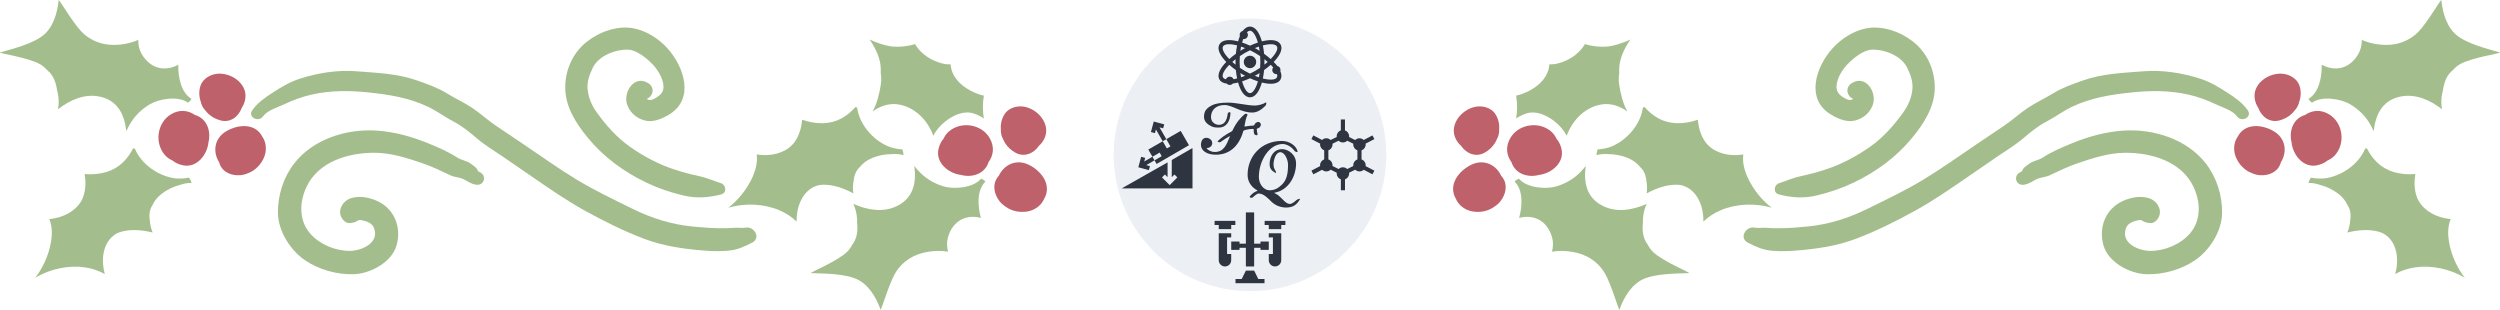 <?xml version="1.0" encoding="UTF-8" standalone="no"?>
<svg
   width="283.465pt"
   height="35.121pt"
   viewBox="0 0 283.465 35.121"
   version="1.2"
   id="svg1416"
   sodipodi:docname="divider-dark.svg"
   inkscape:version="1.1 (c4e8f9e, 2021-05-24)"
   xmlns:inkscape="http://www.inkscape.org/namespaces/inkscape"
   xmlns:sodipodi="http://sodipodi.sourceforge.net/DTD/sodipodi-0.dtd"
   xmlns:xlink="http://www.w3.org/1999/xlink"
   xmlns="http://www.w3.org/2000/svg"
   xmlns:svg="http://www.w3.org/2000/svg">
  <sodipodi:namedview
     id="namedview1418"
     pagecolor="#ffffff"
     bordercolor="#666666"
     borderopacity="1.0"
     inkscape:pageshadow="2"
     inkscape:pageopacity="0.0"
     inkscape:pagecheckerboard="0"
     inkscape:document-units="pt"
     showgrid="false"
     fit-margin-top="0"
     fit-margin-left="0"
     fit-margin-right="0"
     fit-margin-bottom="0"
     inkscape:zoom="3.21729"
     inkscape:cx="151.05881"
     inkscape:cy="58.123452"
     inkscape:window-width="1920"
     inkscape:window-height="1080"
     inkscape:window-x="0"
     inkscape:window-y="0"
     inkscape:window-maximized="0"
     inkscape:current-layer="svg1416" />
  <defs
     id="defs1357">
    <g
       id="g1325">
      <symbol
         overflow="visible"
         id="glyph0-0">
        <path
           style="stroke:none"
           d="m 2.641,0.203 2.562,-2.562 -2.562,-2.562 -2.578,2.562 z m -0.062,-1.75 c -0.031,0 -0.078,-0.062 -0.109,-0.156 -0.047,-0.109 -0.078,-0.219 -0.078,-0.469 0,-0.172 0.188,-0.297 0.531,-0.469 C 3.078,-2.719 3.25,-2.859 3.25,-3.016 3.25,-3.375 3.078,-3.625 2.703,-3.625 c -0.047,0 -0.078,0 -0.125,0.016 -0.031,0 -0.062,0 -0.125,0 -0.109,0 -0.219,-0.156 -0.219,-0.312 0,-0.094 0.125,-0.172 0.219,-0.172 0.172,0 0.391,0.078 0.578,0.25 0.297,0.297 0.484,0.766 0.484,1.031 0,0.266 -0.109,0.391 -0.219,0.453 C 3.062,-2.234 3.016,-2.188 2.844,-2.094 2.688,-2 2.672,-1.844 2.672,-1.672 c 0,0.062 -0.031,0.125 -0.094,0.125 z m 0.078,1.031 c -0.172,0 -0.312,-0.141 -0.312,-0.312 0,-0.172 0.141,-0.312 0.312,-0.312 0.188,0 0.328,0.141 0.328,0.312 0,0.172 -0.141,0.312 -0.328,0.312 z m 0,0"
           id="path1316" />
      </symbol>
      <symbol
         overflow="visible"
         id="glyph0-1">
        <path
           style="stroke:none"
           d="m 5.156,-2.109 c 0,0.109 0.016,0.219 0.031,0.297 0.031,0.125 0.156,0.172 0.266,0.172 0.031,0 0.062,-0.047 0.062,-0.094 -0.031,-0.078 -0.062,-0.25 -0.078,-0.453 0,-0.047 0.031,-0.078 0.078,-0.078 0.188,-0.047 0.297,-0.203 0.297,-0.344 0,-0.156 -0.141,-0.25 -0.203,-0.25 -0.219,0 -0.328,0.125 -0.391,0.266 0,0.031 -0.031,0.062 -0.078,0.062 C 4.844,-2.516 4.594,-2.484 4.375,-2.438 c -0.047,0 -0.062,0 -0.062,-0.047 C 4.391,-2.906 4.453,-3.25 4.578,-3.469 4.641,-3.562 4.5,-3.609 4.438,-3.609 c -0.031,0 -0.062,0.016 -0.094,0.031 -0.344,0.281 -0.781,0.75 -1.125,1.5 C 3.188,-2.031 3.156,-2 3.125,-1.984 2.578,-1.703 2.094,-1.344 1.875,-1.109 1.797,-1.031 1.969,-1 2.016,-1 2.062,-1 2.109,-1 2.141,-1.031 2.328,-1.172 2.625,-1.375 2.938,-1.547 c 0.047,-0.031 0.047,-0.016 0.031,0.031 -0.297,0.75 -0.547,1.406 -1.375,1.406 -0.359,0 -0.609,-0.188 -0.719,-0.297 -0.031,-0.047 -0.031,-0.047 0.016,-0.062 0.312,-0.031 0.469,-0.219 0.469,-0.469 0,-0.234 -0.234,-0.469 -0.547,-0.469 -0.328,0 -0.484,0.297 -0.484,0.656 0,0.531 0.562,0.891 1.359,0.891 1.156,0 2.094,-0.672 2.516,-2.156 C 4.219,-2.062 4.25,-2.078 4.297,-2.094 c 0.25,-0.078 0.5,-0.125 0.797,-0.125 0.078,0 0.062,0.047 0.062,0.109 z M 6.25,-4.641 c -0.281,0.188 -0.734,0.281 -0.969,0.281 -0.75,0 -1.688,-0.266 -2.453,-0.266 -0.609,0 -1.125,0.062 -1.5,0.25 -0.469,0.25 -0.719,0.5 -0.719,1.047 0,0.438 0.328,0.703 0.688,0.875 0.219,0.109 0.453,0.109 0.672,0.109 0.672,0 1.047,-0.562 1.062,-1.344 C 3.031,-3.719 3,-3.75 2.969,-3.75 c -0.078,0 -0.172,0.031 -0.188,0.125 -0.078,0.703 -0.359,1.031 -0.797,1.031 -0.281,0 -0.734,-0.188 -0.734,-0.719 0,-0.594 0.422,-1.094 1.234,-1.094 0.719,0 1.484,0.688 2.547,0.688 0.469,0 0.875,-0.297 1.188,-0.609 0.062,-0.062 0.094,-0.172 0.094,-0.25 0,-0.047 -0.016,-0.078 -0.062,-0.062 z m 0,0"
           id="path1319" />
      </symbol>
      <symbol
         overflow="visible"
         id="glyph0-2">
        <path
           style="stroke:none"
           d="m 1.438,0.172 c 0.438,0 0.828,0.406 1.203,0.781 0.359,0.328 0.828,0.5 1.297,0.5 0.656,0 0.969,-0.25 1.266,-0.734 C 5.219,0.688 5.219,0.656 5.172,0.656 5.078,0.656 4.906,0.75 4.828,0.828 4.625,1.016 4.406,1.125 4.312,1.125 3.922,1.125 3.688,0.719 3.281,0.375 3.172,0.281 3.047,0.203 2.922,0.156 2.906,0.141 2.812,0.109 2.906,0.094 c 1.234,-0.234 1.953,-1.453 1.953,-2.672 0,-0.828 -0.734,-1.312 -1.266,-1.312 -0.781,0 -1.156,0.672 -1.156,1.375 0,0.438 0.234,0.625 0.531,0.797 0.031,0.016 0.062,0 0.062,-0.031 0,-0.109 -0.125,-0.25 -0.188,-0.422 -0.016,-0.062 -0.047,-0.156 -0.047,-0.297 0,-0.453 0.203,-1.141 0.625,-1.141 0.391,0 0.703,0.656 0.703,1.156 0,0.812 -0.125,1.422 -0.594,1.844 C 3.234,-0.344 2.938,-0.125 2.422,-0.125 c -0.5,0 -0.969,-0.547 -0.969,-1.219 0,-1.484 0.938,-3.016 2.188,-3.016 0.359,0 0.812,0.266 1.047,0.594 C 4.734,-3.688 4.859,-3.625 4.953,-3.625 4.984,-3.625 5,-3.656 5,-3.688 c -0.125,-0.5 -0.719,-0.953 -1.453,-0.953 -1.859,0 -3.125,1.391 -3.125,3.109 0,0.641 0.375,1.141 0.875,1.406 0.047,0.031 0.047,0.047 0,0.062 -0.25,0.078 -0.5,0.281 -0.672,0.5 -0.062,0.094 0.094,0.125 0.156,0.125 0.047,0 0.094,-0.016 0.125,-0.047 0.188,-0.172 0.391,-0.344 0.531,-0.344 z m 0,0"
           id="path1322" />
      </symbol>
    </g>
    <clipPath
       id="clip1">
      <path
         d="m 9.234,0.727 h 6.477 V 7.203 H 9.234 Z m 0,0"
         id="path1327" />
    </clipPath>
    <clipPath
       id="clip2">
      <path
         d="M 9.234,18 H 12 v 2 H 9.234 Z m 0,0"
         id="path1330" />
    </clipPath>
    <clipPath
       id="clip3">
      <path
         d="m 13,18 h 2.711 v 2 H 13 Z m 0,0"
         id="path1333" />
    </clipPath>
    <clipPath
       id="clip4">
      <path
         d="m 11,23 h 3 v 1.211 h -3 z m 0,0"
         id="path1336" />
    </clipPath>
    <clipPath
       id="clip5">
      <path
         d="m 10,17.734 h 5 V 23 h -5 z m 0,0"
         id="path1339" />
    </clipPath>
    <clipPath
       id="clip6">
      <path
         d="m 14,19 h 1.711 v 4 H 14 Z m 0,0"
         id="path1342" />
    </clipPath>
    <clipPath
       id="clip7">
      <path
         d="M 9.234,19 H 11 v 4 H 9.234 Z m 0,0"
         id="path1345" />
    </clipPath>
    <clipPath
       id="clip8">
      <path
         d="m 18,9.23 h 6 v 6.477 h -6 z m 0,0"
         id="path1348" />
    </clipPath>
    <clipPath
       id="clip9">
      <path
         d="m 0.727,11 h 6.484 v 4.707 H 0.727 Z m 0,0"
         id="path1351" />
    </clipPath>
    <clipPath
       id="clip10">
      <path
         d="M 3,9.234 H 5 V 12 H 3 Z m 0,0"
         id="path1354" />
    </clipPath>
  </defs>
  <g
     id="g1098"
     transform="scale(1.239)">
    <path
       style="fill:#eceff4;fill-opacity:1;fill-rule:nonzero;stroke:none"
       d="m 126.866,14.173 c 0,-6.891 -5.586,-12.473 -12.473,-12.473 -6.891,0 -12.473,5.582 -12.473,12.473 0,6.887 5.582,12.473 12.473,12.473 6.887,0 12.473,-5.586 12.473,-12.473 z m 0,0"
       id="path1359" />
    <g
       style="fill:#2e3440;fill-opacity:1"
       id="g1363"
       transform="translate(101.92,1.704)">
      <use
         xlink:href="#glyph0-1"
         x="7.654"
         y="12.314"
         id="use1361"
         width="100%"
         height="100%"
         style="fill:#2e3440;fill-opacity:1" />
    </g>
    <g
       style="fill:#2e3440;fill-opacity:1"
       id="g1367"
       transform="translate(101.92,1.704)">
      <use
         xlink:href="#glyph0-2"
         x="11.83"
         y="15.835"
         id="use1365"
         width="100%"
         height="100%"
         style="fill:#2e3440;fill-opacity:1" />
    </g>
    <path
       style="fill:#2e3440;fill-opacity:1;fill-rule:nonzero;stroke:none"
       d="m 114.393,6.24 c 0.312,0 0.566,-0.258 0.566,-0.57 0,-0.312 -0.254,-0.57 -0.566,-0.57 -0.316,0 -0.57,0.258 -0.57,0.57 0,0.312 0.254,0.57 0.57,0.57 z m 0,0"
       id="path1369" />
    <g
       clip-path="url(#clip1)"
       clip-rule="nonzero"
       id="g1373"
       transform="translate(101.92,1.704)"
       style="fill:#2e3440;fill-opacity:1">
      <path
         style="fill:#2e3440;fill-opacity:1;fill-rule:nonzero;stroke:none"
         d="m 9.68,5.578 c 0.125,0.219 0.367,0.332 0.672,0.371 0.074,0.078 0.156,0.121 0.27,0.121 0.121,0 0.203,-0.051 0.277,-0.129 0.152,-0.02 0.316,-0.051 0.484,-0.094 0.219,0.777 0.586,1.355 1.09,1.355 0.5,0 0.867,-0.578 1.086,-1.355 0.578,0.145 1.406,0.242 1.703,-0.27 C 15.383,5.367 15.375,5.105 15.25,4.805 15.293,4.645 15.234,4.465 15.082,4.375 15.047,4.355 15.008,4.344 14.969,4.336 14.938,4.297 14.91,4.258 14.879,4.219 14.809,4.133 14.723,4.051 14.641,3.965 c 0.414,-0.426 0.918,-1.098 0.621,-1.613 -0.25,-0.434 -0.922,-0.469 -1.703,-0.27 -0.219,-0.777 -0.586,-1.355 -1.086,-1.355 -0.258,0 -0.48,0.152 -0.664,0.398 -0.164,0.043 -0.285,0.184 -0.285,0.359 0,0.043 0.012,0.078 0.023,0.117 -0.062,0.145 -0.117,0.312 -0.164,0.48 C 10.602,1.883 9.93,1.918 9.68,2.352 9.383,2.863 9.887,3.539 10.301,3.965 9.887,4.391 9.383,5.062 9.68,5.578 Z m 5.211,-0.496 c 0.016,0 0.035,-0.004 0.055,-0.004 0.176,0.617 -0.672,0.559 -1.297,0.402 0.051,-0.246 0.09,-0.508 0.113,-0.773 0.219,-0.156 0.422,-0.316 0.605,-0.48 0.109,0.113 0.156,0.156 0.23,0.25 -0.09,0.113 -0.102,0.219 -0.074,0.324 0.047,0.172 0.203,0.281 0.367,0.281 z M 13.793,3.715 c 0.105,0.082 0.203,0.164 0.297,0.25 -0.094,0.082 -0.191,0.168 -0.297,0.25 0.008,-0.195 0.008,-0.305 0,-0.5 z m 1.141,-1.172 c 0.184,0.312 -0.312,0.898 -0.566,1.16 C 14.184,3.539 13.98,3.375 13.762,3.219 13.738,2.957 13.699,2.695 13.648,2.449 14,2.359 14.754,2.227 14.934,2.543 Z m -3.344,2.438 c 0.191,0.117 0.105,0.078 0.438,0.254 -0.125,0.051 -0.25,0.098 -0.371,0.137 -0.023,-0.125 -0.047,-0.254 -0.066,-0.391 z m 0.883,1.84 c -0.262,0 -0.539,-0.422 -0.723,-1.078 0.234,-0.078 0.48,-0.176 0.723,-0.285 0.238,0.109 0.484,0.207 0.723,0.285 -0.188,0.656 -0.465,1.078 -0.723,1.078 z m 0.812,-1.449 C 13.164,5.332 13.039,5.285 12.914,5.234 c 0.328,-0.176 0.242,-0.137 0.438,-0.254 -0.02,0.137 -0.043,0.266 -0.066,0.391 z m 0.066,-2.422 C 13.211,2.863 13.211,2.852 12.918,2.695 c 0.125,-0.051 0.246,-0.098 0.367,-0.137 0.023,0.121 0.047,0.254 0.066,0.391 z m -1.5,-1.082 c 0.254,0.035 0.43,-0.172 0.43,-0.383 0,-0.086 -0.035,-0.164 -0.086,-0.23 0.09,-0.094 0.184,-0.148 0.277,-0.148 0.258,0 0.535,0.422 0.723,1.082 C 12.957,2.266 12.711,2.363 12.473,2.473 12.23,2.363 11.984,2.266 11.75,2.188 11.781,2.074 11.816,1.965 11.852,1.867 Z M 11.656,2.559 c 0.121,0.039 0.242,0.086 0.367,0.137 -0.297,0.156 -0.293,0.168 -0.434,0.254 0.02,-0.137 0.043,-0.27 0.066,-0.391 z m -0.113,0.871 c 0.34,-0.23 0.598,-0.375 0.93,-0.535 0.324,0.156 0.586,0.305 0.926,0.535 0.027,0.363 0.027,0.699 0,1.07 C 13.094,4.707 12.812,4.871 12.469,5.035 12.129,4.871 11.848,4.707 11.543,4.5 c -0.027,-0.363 -0.027,-0.699 0,-1.07 z M 10.008,2.543 C 10.188,2.227 10.941,2.359 11.293,2.449 11.242,2.695 11.203,2.957 11.18,3.219 10.961,3.375 10.758,3.539 10.574,3.703 10.32,3.441 9.824,2.855 10.008,2.543 Z m 1.141,1.672 c -0.105,-0.082 -0.203,-0.168 -0.297,-0.25 0.094,-0.086 0.191,-0.168 0.297,-0.25 -0.008,0.195 -0.008,0.305 0,0.5 z m -0.574,0.012 c 0.184,0.164 0.387,0.324 0.605,0.48 0.023,0.266 0.062,0.527 0.113,0.77 C 11.18,5.508 11.066,5.531 10.965,5.547 10.91,5.414 10.824,5.352 10.719,5.324 10.547,5.277 10.352,5.348 10.273,5.551 10.145,5.52 10.051,5.465 10.008,5.387 9.824,5.07 10.32,4.488 10.574,4.227 Z m 0,0"
         id="path1371" />
    </g>
    <g
       clip-path="url(#clip2)"
       clip-rule="nonzero"
       id="g1377"
       transform="translate(101.92,1.704)"
       style="fill:#2e3440;fill-opacity:1">
      <path
         style="fill:#2e3440;fill-opacity:1;fill-rule:nonzero;stroke:none"
         d="m 9.613,19.266 h 1.141 v -0.379 h 0.379 V 18.508 H 9.234 v 0.379 h 0.379 z m 0,0"
         id="path1375" />
    </g>
    <g
       clip-path="url(#clip3)"
       clip-rule="nonzero"
       id="g1381"
       transform="translate(101.92,1.704)"
       style="fill:#2e3440;fill-opacity:1">
      <path
         style="fill:#2e3440;fill-opacity:1;fill-rule:nonzero;stroke:none"
         d="m 13.812,18.887 h 0.379 v 0.379 h 1.141 v -0.379 h 0.379 V 18.508 H 13.812 Z m 0,0"
         id="path1379" />
    </g>
    <g
       clip-path="url(#clip4)"
       clip-rule="nonzero"
       id="g1385"
       transform="translate(101.92,1.704)"
       style="fill:#2e3440;fill-opacity:1">
      <path
         style="fill:#2e3440;fill-opacity:1;fill-rule:nonzero;stroke:none"
         d="M 12.852,23.059 H 12.094 l -0.379,0.77 h -0.57 v 0.383 h 2.656 v -0.383 h -0.57 z m 0,0"
         id="path1383" />
    </g>
    <g
       clip-path="url(#clip5)"
       clip-rule="nonzero"
       id="g1389"
       transform="translate(101.92,1.704)"
       style="fill:#2e3440;fill-opacity:1">
      <path
         style="fill:#2e3440;fill-opacity:1;fill-rule:nonzero;stroke:none"
         d="m 12.094,17.734 v 2.859 h -0.582 v -0.191 h -0.758 v 0.758 h 0.758 v -0.188 h 0.582 v 1.707 h 0.758 v -1.707 h 0.582 v 0.188 h 0.758 v -0.758 h -0.758 v 0.191 h -0.582 v -2.859 z m 0,0"
         id="path1387" />
    </g>
    <g
       clip-path="url(#clip6)"
       clip-rule="nonzero"
       id="g1393"
       transform="translate(101.92,1.704)"
       style="fill:#2e3440;fill-opacity:1">
      <path
         style="fill:#2e3440;fill-opacity:1;fill-rule:nonzero;stroke:none"
         d="m 14.191,21.543 v 0.566 c 0,0.316 0.254,0.57 0.57,0.57 0.312,0 0.57,-0.254 0.57,-0.57 v -2.465 h -1.141 v 0.379 h 0.379 v 1.52 z m 0,0"
         id="path1391" />
    </g>
    <g
       clip-path="url(#clip7)"
       clip-rule="nonzero"
       id="g1397"
       transform="translate(101.92,1.704)"
       style="fill:#2e3440;fill-opacity:1">
      <path
         style="fill:#2e3440;fill-opacity:1;fill-rule:nonzero;stroke:none"
         d="M 10.754,20.023 V 19.645 H 9.613 v 2.465 c 0,0.316 0.258,0.57 0.57,0.57 0.312,0 0.57,-0.254 0.57,-0.57 V 21.543 H 10.375 v -1.52 z m 0,0"
         id="path1395" />
    </g>
    <g
       clip-path="url(#clip8)"
       clip-rule="nonzero"
       id="g1401"
       transform="translate(101.92,1.704)"
       style="fill:#2e3440;fill-opacity:1">
      <path
         style="fill:#2e3440;fill-opacity:1;fill-rule:nonzero;stroke:none"
         d="m 18.27,14.25 0.801,-0.418 c 0.102,0.094 0.234,0.152 0.387,0.152 0.152,0 0.289,-0.059 0.395,-0.16 l 0.559,0.281 c 0,0.023 -0.004,0.047 -0.004,0.07 0,0.246 0.156,0.457 0.379,0.535 v 0.996 h 0.379 v -0.996 c 0.219,-0.078 0.379,-0.289 0.379,-0.535 0,-0.023 -0.004,-0.047 -0.008,-0.07 l 0.562,-0.281 c 0.102,0.102 0.242,0.16 0.395,0.16 0.148,0 0.285,-0.059 0.387,-0.152 L 23.68,14.25 23.855,13.914 23.051,13.496 c 0.004,-0.027 0.008,-0.051 0.008,-0.078 0,-0.25 -0.156,-0.457 -0.379,-0.535 v -0.828 c 0.223,-0.078 0.379,-0.289 0.379,-0.535 0,-0.027 -0.004,-0.051 -0.008,-0.078 l 0.805,-0.418 -0.176,-0.336 -0.801,0.418 c -0.102,-0.094 -0.238,-0.156 -0.387,-0.156 -0.152,0 -0.293,0.062 -0.395,0.16 l -0.562,-0.277 c 0.004,-0.023 0.008,-0.047 0.008,-0.07 0,-0.246 -0.16,-0.457 -0.379,-0.535 V 9.23 h -0.379 v 0.996 c -0.223,0.078 -0.379,0.289 -0.379,0.535 0,0.023 0.004,0.047 0.004,0.07 l -0.559,0.277 c -0.105,-0.098 -0.242,-0.16 -0.395,-0.16 -0.152,0 -0.285,0.062 -0.387,0.156 l -0.801,-0.418 -0.176,0.336 0.801,0.418 c -0.004,0.027 -0.008,0.051 -0.008,0.078 0,0.246 0.16,0.457 0.379,0.535 v 0.828 c -0.219,0.078 -0.379,0.285 -0.379,0.535 0,0.027 0.004,0.051 0.008,0.078 l -0.801,0.418 z m 1.754,-2.73 c 0,-0.023 -0.004,-0.047 -0.004,-0.07 l 0.559,-0.277 c 0.105,0.098 0.242,0.16 0.395,0.16 0.152,0 0.293,-0.062 0.395,-0.16 l 0.562,0.277 c -0.004,0.023 -0.008,0.047 -0.008,0.07 0,0.246 0.16,0.457 0.379,0.535 v 0.828 c -0.219,0.078 -0.379,0.285 -0.379,0.535 0,0.023 0.004,0.043 0.008,0.066 l -0.562,0.281 c -0.102,-0.098 -0.242,-0.16 -0.395,-0.16 -0.152,0 -0.289,0.062 -0.395,0.16 l -0.559,-0.281 c 0,-0.023 0.004,-0.043 0.004,-0.066 0,-0.25 -0.156,-0.457 -0.379,-0.535 v -0.828 c 0.223,-0.078 0.379,-0.289 0.379,-0.535 z m 0,0"
         id="path1399" />
    </g>
    <g
       clip-path="url(#clip9)"
       clip-rule="nonzero"
       id="g1405"
       transform="translate(101.92,1.704)"
       style="fill:#2e3440;fill-opacity:1">
      <path
         style="fill:#2e3440;fill-opacity:1;fill-rule:nonzero;stroke:none"
         d="M 7.078,11.918 5.312,12.938 v 1.57 L 5.559,14.266 5.824,14.531 5.121,15.238 4.418,14.531 4.684,14.266 4.93,14.508 V 13.156 l -4.203,2.383 h 6.484 v -3.688 z m 0,0"
         id="path1403" />
    </g>
    <path
       style="fill:#2e3440;fill-opacity:1;fill-rule:nonzero;stroke:none"
       d="m 106.311,14.294 -0.656,0.379 0.191,0.332 2.961,-1.715 -0.758,-1.312 -1.316,0.758 0.379,0.66 -0.328,0.188 -0.379,-0.656 -1.32,0.758 0.379,0.66 0.66,-0.383 z m 0,0"
       id="path1407" />
    <path
       style="fill:#2e3440;fill-opacity:1;fill-rule:nonzero;stroke:none"
       d="m 104.432,14.349 -0.258,0.961 0.965,0.258 0.098,-0.367 -0.336,-0.09 v -0.004 l 0.754,-0.434 -0.191,-0.328 -0.75,0.434 0.086,-0.332 z m 0,0"
       id="path1409" />
    <g
       clip-path="url(#clip10)"
       clip-rule="nonzero"
       id="g1413"
       transform="translate(101.92,1.704)"
       style="fill:#2e3440;fill-opacity:1">
      <path
         style="fill:#2e3440;fill-opacity:1;fill-rule:nonzero;stroke:none"
         d="M 4.191,9.949 4.527,10.039 4.625,9.676 3.664,9.418 3.406,10.379 3.773,10.477 3.863,10.141 4.484,11.223 4.812,11.031 Z m 0,0"
         id="path1411" />
    </g>
    <path
       style="fill:#bf616a;fill-opacity:1;fill-rule:nonzero;stroke:none;stroke-width:0.325"
       d="m 95.736,11.772 c -0.122,-1.044 -1.126,-1.915 -2.151,-2.027 -0.562,-0.061 -1.255,0.141 -1.599,0.624 -0.321,0.452 -0.435,0.975 -0.39,1.515 -0.001,0.042 -0.003,0.084 -0.001,0.126 0.01,0.26 0.083,0.503 0.199,0.717 0.058,0.14 0.129,0.274 0.209,0.398 0.23,0.355 0.544,0.633 0.911,0.841 0.798,0.453 1.676,0.093 2.155,-0.612 0.449,-0.402 0.736,-0.989 0.666,-1.584"
       id="path1902" />
    <path
       style="fill:#bf616a;fill-opacity:1;fill-rule:nonzero;stroke:none;stroke-width:0.325"
       d="m 94.562,10.775 c -0.17,-0.127 -0.33,-0.19 -0.542,-0.188 -0.166,0.003 -0.308,0.166 -0.333,0.32 -0.024,0.162 0.065,0.343 0.221,0.405 0.01,0.005 0.02,0.009 0.03,0.014 0.004,10e-4 0.006,0.004 0.009,0.005 0.013,0.008 0.025,0.015 0.042,0.025 0.015,0.008 0.029,0.015 0.044,0.023 10e-4,10e-4 0.004,0.003 0.005,0.004 0.061,0.042 0.122,0.071 0.187,0.105 0.018,0.009 0.035,0.015 0.053,0.024 0.01,0.004 0.014,0.005 0.014,0.005 0.198,0.105 0.406,0.02 0.466,-0.206 0.047,-0.178 -0.053,-0.428 -0.197,-0.537"
       id="path1904" />
    <path
       style="fill:#bf616a;fill-opacity:1;fill-rule:nonzero;stroke:none;stroke-width:0.325"
       d="m 90.562,12.621 c -0.737,-1.256 -2.579,-1.551 -3.697,-0.614 -0.228,0.192 -0.396,0.42 -0.509,0.668 -0.221,0.259 -0.378,0.575 -0.466,0.943 -0.299,1.258 0.897,2.253 2.062,2.392 0.999,0.268 2.171,-0.083 2.515,-1.171 0.445,-0.616 0.572,-1.404 0.094,-2.217"
       id="path1906" />
    <path
       style="fill:#bf616a;fill-opacity:1;fill-rule:nonzero;stroke:none;stroke-width:0.325"
       d="m 89.867,13.035 c 0.015,-0.098 -0.008,-0.198 -0.051,-0.286 -0.142,-0.284 -0.411,-0.435 -0.718,-0.484 -0.235,-0.037 -0.459,0.129 -0.496,0.363 -0.037,0.241 0.131,0.452 0.364,0.496 0.005,10e-4 0.013,0.003 0.019,0.004 0.01,0.003 0.02,0.006 0.028,0.009 0.013,0.005 0.024,0.011 0.037,0.017 10e-4,0.003 10e-4,0.003 0.004,0.004 0.013,0.011 0.027,0.022 0.041,0.032 0.004,0.003 0.005,0.003 0.008,0.004 0.05,0.058 0.098,0.107 0.16,0.145 0.146,0.113 0.359,0.104 0.486,-0.051 0.013,-0.02 0.023,-0.037 0.03,-0.05 0.044,-0.057 0.079,-0.133 0.089,-0.203"
       id="path1908" />
    <path
       style="fill:#bf616a;fill-opacity:1;fill-rule:nonzero;stroke:none;stroke-width:0.325"
       d="m 94.149,15.08 c -1.136,-0.555 -2.265,-0.024 -2.745,1.011 -0.038,0.041 -0.075,0.083 -0.109,0.127 -0.506,0.688 -0.322,1.542 0.168,2.184 0.141,0.185 0.329,0.353 0.542,0.495 0.565,0.428 1.326,0.583 2.065,0.447 0.673,-0.124 1.256,-0.584 1.487,-1.157 0.732,-1.259 -0.253,-2.542 -1.407,-3.107"
       id="path1910" />
    <path
       style="fill:#bf616a;fill-opacity:1;fill-rule:nonzero;stroke:none;stroke-width:0.325"
       d="m 94.491,15.478 c -0.194,-0.107 -0.459,-0.023 -0.593,0.141 -0.184,0.227 -0.119,0.509 0.071,0.702 0,0 0.001,0 0.001,0 -0.043,-0.047 -0.048,-0.051 -0.014,-0.01 0.008,0.01 0.022,0.032 0.03,0.047 0.019,0.042 0.037,0.084 0.056,0.124 0.028,0.057 0.05,0.115 0.071,0.175 0.046,0.124 0.142,0.208 0.241,0.288 0.137,0.11 0.327,0.141 0.492,0.075 0.174,-0.069 0.26,-0.209 0.306,-0.383 0.123,-0.481 -0.267,-0.943 -0.662,-1.159"
       id="path1912" />
    <path
       style="fill:#a3be8c;fill-opacity:1;fill-rule:nonzero;stroke:none;stroke-width:0.325"
       d="m 90.026,8.843 c 0.004,-0.029 0.01,-0.058 0.015,-0.088 -0.206,-0.047 -0.41,-0.107 -0.609,-0.181 -0.91,-0.341 -1.863,-0.984 -2.253,-1.911 -0.109,-0.261 -0.166,-0.52 -0.179,-0.769 -0.265,0.004 -0.536,-0.025 -0.802,-0.095 -0.918,-0.236 -1.798,-0.779 -2.338,-1.572 -0.042,-0.062 -0.084,-0.128 -0.123,-0.195 -0.662,0.214 -1.374,0.284 -2.07,0.228 -0.447,-0.037 -1.316,-0.275 -2.081,-0.646 0.563,0.855 1.051,1.806 1.019,2.848 -0.001,0.056 -0.005,0.114 -0.008,0.171 0.023,0.157 0.037,0.31 0.046,0.447 0.03,0.494 -0.085,0.93 -0.173,1.407 -0.004,0.022 -0.014,0.044 -0.027,0.067 -0.115,0.569 -0.303,1.138 -0.586,1.647 0.675,-0.487 1.489,-0.775 2.334,-0.649 1.044,0.156 1.957,0.793 2.57,1.643 0.268,0.371 0.492,0.788 0.651,1.228 0.24,-0.489 0.623,-0.92 1.033,-1.256 0.623,-0.509 1.452,-0.942 2.283,-0.869 0.284,0.024 0.898,0.241 1.308,0.551 -0.113,-0.661 -0.118,-1.345 -0.011,-2.006"
       id="path1914" />
    <path
       style="fill:#a3be8c;fill-opacity:1;fill-rule:nonzero;stroke:none;stroke-width:0.325"
       d="m 89.235,9.51 c -1.143,-0.608 -2.424,-0.919 -3.605,-1.459 -1.283,-0.588 -2.329,-1.201 -3.281,-2.272 -0.305,-0.344 -0.844,0.075 -0.561,0.444 0.834,1.094 1.905,1.863 3.149,2.428 0.737,0.334 1.464,0.687 2.23,0.952 0.674,0.234 1.287,0.544 2.011,0.406 0.268,-0.051 0.28,-0.381 0.057,-0.499"
       id="path1916" />
    <path
       style="fill:#a3be8c;fill-opacity:1;fill-rule:nonzero;stroke:none;stroke-width:0.325"
       d="m 90.18,16.615 c -0.104,-0.122 -0.244,-0.216 -0.401,-0.259 -0.728,0.862 -2.508,0.977 -3.415,0.703 -0.902,-0.272 -1.706,-0.746 -2.338,-1.452 -0.115,-0.128 -0.239,-0.263 -0.355,-0.405 0.211,1.491 -0.075,2.93 -1.607,3.663 -1.274,0.608 -2.679,0.359 -3.973,-0.203 0.22,0.442 0.322,0.972 0.341,1.391 0.005,0.11 0.006,0.223 0.005,0.338 0.074,0.713 0.005,1.426 -0.44,1.998 -0.124,0.239 -0.277,0.457 -0.463,0.645 -0.866,0.871 -3.529,1.948 -3.311,1.959 0.996,0.052 3.279,-0.005 4.438,0.684 1.16,0.687 1.713,2.08 1.924,2.67 0.076,0.017 0.756,-2.329 1.313,-3.297 0.656,-1.141 1.732,-1.803 3.038,-2.009 0.595,-0.095 1.226,-0.114 1.824,-0.008 -0.117,-0.433 -0.127,-0.898 -0.006,-1.325 0.199,-0.712 0.65,-1.376 1.349,-1.674 0.551,-0.235 1.119,-0.234 1.662,-0.09 -0.301,-1.089 -0.382,-2.546 0.415,-3.329"
       id="path1918" />
    <path
       style="fill:#a3be8c;fill-opacity:1;fill-rule:nonzero;stroke:none;stroke-width:0.325"
       d="m 88.319,17.99 c -0.764,0.249 -1.462,0.533 -2.165,0.937 -0.353,0.203 -0.675,0.467 -0.997,0.714 -0.378,0.288 -0.775,0.503 -1.198,0.718 -1.619,0.826 -3.292,1.547 -5.037,2.061 -0.293,0.088 -0.221,0.496 0.071,0.515 1.784,0.115 3.382,-0.651 4.937,-1.445 0.796,-0.406 1.468,-0.869 2.155,-1.433 0.358,-0.294 0.732,-0.575 1.119,-0.829 0.406,-0.268 0.779,-0.613 1.241,-0.777 0.287,-0.103 0.17,-0.557 -0.126,-0.462"
       id="path1920" />
    <path
       style="fill:#a3be8c;fill-opacity:1;fill-rule:nonzero;stroke:none;stroke-width:0.325"
       d="m 82.579,13.672 c -0.461,-0.028 -0.926,-0.121 -1.319,-0.287 -1.385,-0.586 -2.619,-2.014 -2.821,-3.541 -0.051,-0.019 -0.103,-0.034 -0.155,-0.046 -0.75,0.85 -1.704,1.447 -2.961,1.477 -0.632,0.015 -1.31,-0.099 -1.91,-0.32 -0.071,0.699 -0.254,1.402 -0.656,1.986 -0.641,0.933 -1.855,1.311 -2.965,1.25 -0.18,-0.01 -0.364,-0.027 -0.547,-0.052 0.188,1.292 -0.633,2.779 -1.43,3.741 -0.338,0.406 -0.73,0.797 -1.164,1.128 1.519,-0.445 3.255,-0.364 4.641,0.222 0.596,0.251 1.154,0.6 1.608,1.05 -0.015,-0.654 0.105,-1.322 0.385,-1.914 0.383,-0.813 1.093,-1.451 2.058,-1.461 0.971,-0.011 1.907,0.34 2.751,0.791 -0.053,-0.354 -0.05,-0.718 0.009,-1.063 0.006,-0.043 0.015,-0.085 0.024,-0.128 0.001,-0.028 0.003,-0.057 0.006,-0.086 0.047,-0.302 0.124,-0.553 0.278,-0.807 0.079,-0.128 0.175,-0.239 0.283,-0.336 0.28,-0.346 0.651,-0.624 1.116,-0.816 0.548,-0.227 1.143,-0.35 1.734,-0.352 0.395,-0.033 0.792,-0.015 1.135,0.093 0,-0.185 -0.037,-0.363 -0.1,-0.529"
       id="path1922" />
    <path
       style="fill:#a3be8c;fill-opacity:1;fill-rule:nonzero;stroke:none;stroke-width:0.325"
       d="m 80.089,13.574 c -1.715,-0.301 -3.575,0.151 -5.229,0.646 -0.891,0.267 -1.765,0.626 -2.599,1.033 -0.412,0.202 -0.805,0.452 -1.189,0.699 -0.122,0.077 -0.237,0.142 -0.353,0.235 -0.091,0.075 -0.211,0.269 -0.302,0.317 -0.231,0.122 -0.047,0.459 0.179,0.367 0.221,-0.056 0.396,-0.22 0.614,-0.303 0.383,-0.147 0.745,-0.349 1.121,-0.52 0.836,-0.385 1.699,-0.694 2.577,-0.971 0.852,-0.268 1.725,-0.459 2.603,-0.607 0.867,-0.143 1.72,-0.231 2.569,-0.464 0.207,-0.057 0.245,-0.391 0.009,-0.431"
       id="path1924" />
    <path
       style="fill:#a3be8c;fill-opacity:1;fill-rule:nonzero;stroke:none;stroke-width:0.325"
       d="m 68.234,20.831 c -0.364,0.07 -0.721,-0.022 -1.091,0.017 -0.391,0.039 -0.788,0.038 -1.179,0.038 -0.859,-10e-4 -1.717,-0.072 -2.571,-0.155 -1.954,-0.188 -3.767,-0.764 -5.524,-1.629 -1.723,-0.849 -3.442,-1.665 -5.089,-2.66 -1.685,-1.019 -3.289,-2.174 -4.923,-3.273 -0.827,-0.556 -1.654,-1.113 -2.48,-1.669 -0.753,-0.506 -1.419,-1.131 -2.176,-1.635 -0.737,-0.491 -1.555,-0.859 -2.31,-1.326 -0.859,-0.529 -1.796,-0.846 -2.742,-1.182 -1.793,-0.631 -3.674,-0.685 -5.55,-0.836 -1.709,-0.138 -3.556,0.16 -5.183,0.688 -0.897,0.292 -1.654,0.75 -2.44,1.256 -0.718,0.462 -1.405,0.929 -1.899,1.641 -0.419,0.604 0.569,1.126 0.987,0.549 0.411,-0.567 1.345,-0.829 1.956,-1.118 0.805,-0.379 1.607,-0.68 2.476,-0.877 1.751,-0.396 3.484,-0.386 5.256,-0.198 1.89,0.199 3.682,0.484 5.421,1.31 0.812,0.387 1.544,0.94 2.344,1.358 0.782,0.407 1.461,0.967 2.128,1.536 0.742,0.632 1.609,1.143 2.411,1.695 0.89,0.612 1.781,1.223 2.67,1.835 1.569,1.08 3.123,2.156 4.792,3.079 1.727,0.953 3.55,1.866 5.394,2.564 1.794,0.68 3.613,0.938 5.513,1.091 0.734,0.06 1.463,0.077 2.195,0.015 0.858,-0.075 1.472,-0.363 2.222,-0.746 0.819,-0.42 0.173,-1.517 -0.609,-1.368"
       id="path1926" />
    <path
       style="fill:#a3be8c;fill-opacity:1;fill-rule:nonzero;stroke:none;stroke-width:0.325"
       d="m 65.973,16.764 c -0.671,-0.211 -1.311,-0.506 -2.003,-0.648 -0.761,-0.159 -1.52,-0.365 -2.26,-0.607 -1.456,-0.476 -2.827,-1.206 -4.075,-2.088 -1.209,-0.855 -2.17,-1.949 -3.028,-3.142 -0.435,-0.604 -0.746,-1.308 -0.827,-2.051 -0.081,-0.739 0.142,-1.331 0.447,-1.985 0.533,-1.143 2.104,-1.748 3.288,-1.695 0.731,0.033 1.661,0.755 2.256,1.392 0.563,0.604 1.057,1.553 0.926,2.228 -0.064,0.33 -0.288,0.562 -0.664,0.784 -0.36,0.214 -0.626,0.275 -0.84,0.093 0.555,-0.217 0.792,-1.019 0.123,-1.438 -1.283,-0.806 -2.344,0.877 -1.909,2.014 0.277,0.726 0.873,1.22 1.617,1.41 0.735,0.187 1.511,-0.143 2.136,-0.504 2.475,-1.428 1.435,-4.443 -0.097,-6.126 -0.778,-0.854 -1.863,-1.552 -3.001,-1.793 -1.5,-0.316 -3.17,0.279 -4.348,1.201 -1.31,1.025 -2.018,2.638 -1.986,4.295 0.033,1.718 1.015,3.229 2.069,4.512 1.437,1.75 3.305,3.117 5.342,4.09 1.084,0.518 2.231,0.909 3.399,1.184 1.198,0.283 2.284,0.202 3.462,-0.099 0.544,-0.14 0.449,-0.878 -0.027,-1.027"
       id="path1928" />
    <path
       style="fill:#457823;fill-opacity:1;fill-rule:nonzero;stroke:none;stroke-width:0.325"
       d="m 32.456,20.337 c -0.011,0.004 -0.023,0.01 -0.037,0.014 0.034,-0.01 0.043,-0.014 0.037,-0.014"
       id="path1930" />
    <path
       style="fill:#a3be8c;fill-opacity:1;fill-rule:nonzero;stroke:none;stroke-width:0.325"
       d="m 43.856,15.734 c -0.168,-0.065 -0.16,-0.27 -0.294,-0.385 -0.17,-0.146 -0.341,-0.274 -0.525,-0.401 -0.362,-0.247 -0.821,-0.292 -1.184,-0.527 -0.821,-0.532 -1.749,-0.93 -2.652,-1.301 -1.533,-0.626 -3.109,-1.066 -4.765,-1.171 -2.734,-0.173 -5.769,0.78 -7.5,2.994 -0.999,1.277 -1.524,2.935 -1.5,4.556 0.024,1.651 1.129,3.395 2.462,4.306 1.28,0.876 2.962,1.346 4.509,1.286 1.5,-0.06 3.42,-1.08 3.874,-2.602 0.503,-1.683 -0.199,-3.439 -1.843,-4.132 -0.714,-0.302 -1.475,-0.44 -2.237,-0.244 -0.84,0.216 -1.423,1.213 -0.84,1.961 0.201,0.258 0.476,0.409 0.811,0.312 -0.27,0.079 0.253,-0.048 0.286,-0.05 0.131,-0.046 0.239,-0.115 0.353,-0.189 0.02,-0.003 0.05,-0.004 0.09,-0.006 0.181,-0.013 0.066,-0.011 0.249,0.023 0.372,0.069 0.891,0.249 1.062,0.664 0.57,1.381 -1.09,2.128 -2.209,2.131 -1.334,0.004 -2.764,-0.598 -3.626,-1.596 -1.034,-1.198 -0.98,-2.84 -0.346,-4.22 1.089,-2.374 3.887,-3.184 6.303,-3.161 1.506,0.014 2.982,0.495 4.392,0.982 0.855,0.297 1.668,0.685 2.482,1.075 0.404,0.193 0.862,0.179 1.267,0.388 0.391,0.202 0.642,0.412 1.098,0.477 0.78,0.112 1.008,-0.897 0.286,-1.17"
       id="path1932" />
    <path
       style="fill:#bf616a;fill-opacity:1;fill-rule:nonzero;stroke:none;stroke-width:0.325"
       d="m 22.36,8.187 c -0.379,-0.981 -1.57,-1.571 -2.59,-1.423 -0.561,0.083 -1.18,0.451 -1.392,1.005 -0.197,0.518 -0.176,1.052 0.003,1.565 0.01,0.041 0.019,0.081 0.032,0.122 0.075,0.25 0.204,0.466 0.373,0.645 0.09,0.121 0.193,0.232 0.302,0.333 0.311,0.287 0.685,0.477 1.093,0.586 0.886,0.239 1.646,-0.33 1.933,-1.133 0.334,-0.501 0.463,-1.141 0.247,-1.699"
       id="path1934" />
    <path
       style="fill:#bf616a;fill-opacity:1;fill-rule:nonzero;stroke:none;stroke-width:0.325"
       d="m 20.973,7.517 c -0.195,-0.081 -0.367,-0.103 -0.571,-0.047 -0.161,0.043 -0.256,0.239 -0.241,0.393 0.017,0.164 0.148,0.315 0.315,0.336 0.011,10e-4 0.023,0.004 0.033,0.006 0.004,0 0.006,10e-4 0.01,10e-4 0.013,0.004 0.028,0.009 0.047,0.015 0.015,0.004 0.032,0.006 0.048,0.01 0.003,10e-4 0.004,10e-4 0.006,0.003 0.069,0.025 0.136,0.038 0.207,0.055 0.019,0.005 0.038,0.008 0.057,0.01 0.011,0.003 0.015,0.003 0.017,0.003 0.217,0.052 0.397,-0.083 0.398,-0.317 0,-0.183 -0.16,-0.401 -0.326,-0.468"
       id="path1936" />
    <path
       style="fill:#bf616a;fill-opacity:1;fill-rule:nonzero;stroke:none;stroke-width:0.325"
       d="m 15.617,10.479 c -1.241,0.768 -1.492,2.616 -0.524,3.712 0.197,0.223 0.43,0.385 0.681,0.492 0.267,0.214 0.588,0.364 0.958,0.443 1.269,0.27 2.237,-0.951 2.348,-2.118 0.245,-1.004 -0.136,-2.168 -1.236,-2.486 -0.628,-0.431 -1.423,-0.541 -2.227,-0.043"
       id="path1938" />
    <path
       style="fill:#bf616a;fill-opacity:1;fill-rule:nonzero;stroke:none;stroke-width:0.325"
       d="m 16.049,11.163 c -0.099,-0.011 -0.198,0.014 -0.284,0.06 -0.283,0.148 -0.428,0.42 -0.468,0.73 -0.032,0.235 0.142,0.456 0.377,0.486 0.241,0.032 0.449,-0.141 0.487,-0.374 0.001,-0.008 0.003,-0.014 0.004,-0.02 0.003,-0.01 0.006,-0.02 0.009,-0.028 0.005,-0.013 0.01,-0.025 0.015,-0.037 0.001,-0.003 0.003,-0.003 0.005,-0.005 0.009,-0.013 0.019,-0.027 0.029,-0.041 0.003,-0.005 0.003,-0.005 0.004,-0.009 0.058,-0.051 0.105,-0.1 0.141,-0.162 0.11,-0.148 0.096,-0.362 -0.062,-0.485 -0.022,-0.011 -0.037,-0.022 -0.049,-0.029 -0.058,-0.042 -0.136,-0.075 -0.207,-0.085"
       id="path1940" />
    <path
       style="fill:#bf616a;fill-opacity:1;fill-rule:nonzero;stroke:none;stroke-width:0.325"
       d="m 20.68,12.025 c -1.067,0.646 -1.231,1.867 -0.628,2.819 0.014,0.053 0.029,0.107 0.048,0.159 0.299,0.788 1.108,1.091 1.901,1.028 0.231,-0.019 0.471,-0.085 0.702,-0.185 0.657,-0.241 1.193,-0.791 1.473,-1.476 0.256,-0.626 0.187,-1.354 -0.165,-1.853 -0.655,-1.28 -2.246,-1.149 -3.331,-0.491"
       id="path1942" />
    <path
       style="fill:#bf616a;fill-opacity:1;fill-rule:nonzero;stroke:none;stroke-width:0.325"
       d="m 21.193,11.954 c -0.193,0.105 -0.264,0.369 -0.199,0.567 0.09,0.275 0.359,0.371 0.621,0.315 -0.062,0.011 -0.067,0.013 -0.015,0.006 0.013,-10e-4 0.037,0 0.056,0 0.043,0.006 0.088,0.015 0.132,0.019 0.062,0.009 0.122,0.022 0.183,0.035 0.128,0.029 0.249,-0.008 0.368,-0.047 0.165,-0.055 0.293,-0.197 0.326,-0.367 0.036,-0.181 -0.034,-0.33 -0.155,-0.459 -0.334,-0.359 -0.925,-0.283 -1.316,-0.07"
       id="path1944" />
    <path
       style="fill:#457823;fill-opacity:1;fill-rule:nonzero;stroke:none;stroke-width:0.325"
       d="m 9.991,17.654 c 0.227,0.103 0.462,0.189 0.702,0.258 -0.234,-0.074 -0.467,-0.164 -0.702,-0.258"
       id="path1946" />
    <path
       style="fill:#a3be8c;fill-opacity:1;fill-rule:nonzero;stroke:none;stroke-width:0.325"
       d="m 17.527,9.045 c -0.072,0.145 -0.184,0.269 -0.326,0.349 -0.915,-0.659 -2.671,-0.338 -3.484,0.148 -0.81,0.482 -1.473,1.138 -1.914,1.976 -0.081,0.154 -0.169,0.315 -0.246,0.48 -0.159,-1.498 -0.786,-2.824 -2.449,-3.161 -1.383,-0.28 -2.687,0.303 -3.806,1.164 0.107,-0.482 0.077,-1.022 -0.006,-1.433 -0.022,-0.108 -0.048,-0.218 -0.077,-0.33 -0.102,-0.708 -0.343,-1.385 -0.914,-1.83 -0.178,-0.201 -0.378,-0.376 -0.605,-0.511 -1.052,-0.635 -3.897,-1.03 -3.688,-1.095 0.954,-0.293 3.182,-0.794 4.138,-1.742 0.958,-0.949 1.155,-2.435 1.217,-3.058 0.069,-0.035 1.3,2.074 2.075,2.878 0.915,0.947 2.119,1.327 3.435,1.211 0.602,-0.053 1.218,-0.188 1.772,-0.438 -0.008,0.448 0.095,0.902 0.316,1.288 0.367,0.641 0.964,1.175 1.716,1.294 0.591,0.094 1.142,-0.044 1.635,-0.316 -0.028,1.128 0.249,2.561 1.212,3.127"
       id="path1948" />
    <path
       style="fill:#a3be8c;fill-opacity:1;fill-rule:nonzero;stroke:none;stroke-width:0.325"
       d="m 15.387,8.164 c -0.801,-0.055 -1.547,-0.161 -2.327,-0.382 -0.392,-0.11 -0.768,-0.288 -1.141,-0.449 -0.437,-0.188 -0.874,-0.301 -1.338,-0.406 -1.77,-0.409 -3.569,-0.701 -5.386,-0.775 -0.306,-0.011 -0.335,-0.426 -0.056,-0.517 1.701,-0.546 3.438,-0.19 5.14,0.203 0.869,0.201 1.636,0.486 2.438,0.864 0.419,0.198 0.85,0.379 1.287,0.533 0.459,0.16 0.905,0.404 1.393,0.451 0.303,0.03 0.299,0.499 -0.01,0.478"
       id="path1950" />
    <path
       style="fill:#a3be8c;fill-opacity:1;fill-rule:nonzero;stroke:none;stroke-width:0.325"
       d="m 17.303,16.256 c -0.452,0.089 -0.926,0.117 -1.348,0.055 -1.487,-0.222 -3.041,-1.294 -3.618,-2.721 -0.055,-0.006 -0.109,-0.008 -0.162,-0.006 -0.513,1.011 -1.287,1.827 -2.495,2.173 -0.608,0.174 -1.292,0.232 -1.929,0.169 0.107,0.695 0.105,1.421 -0.137,2.088 -0.388,1.063 -1.468,1.734 -2.557,1.953 -0.176,0.035 -0.359,0.066 -0.543,0.086 0.506,1.204 0.084,2.85 -0.447,3.981 -0.223,0.477 -0.505,0.953 -0.843,1.383 1.358,-0.812 3.06,-1.169 4.548,-0.949 0.641,0.095 1.268,0.293 1.82,0.614 -0.179,-0.629 -0.23,-1.306 -0.108,-1.948 0.168,-0.885 0.694,-1.679 1.626,-1.932 0.938,-0.254 1.933,-0.147 2.862,0.076 -0.14,-0.33 -0.226,-0.683 -0.258,-1.033 -0.004,-0.043 -0.006,-0.085 -0.008,-0.128 -0.006,-0.029 -0.013,-0.056 -0.015,-0.086 -0.032,-0.303 -0.02,-0.567 0.066,-0.85 0.043,-0.143 0.109,-0.275 0.189,-0.397 0.185,-0.405 0.473,-0.768 0.874,-1.07 0.475,-0.357 1.02,-0.626 1.591,-0.774 0.374,-0.132 0.761,-0.214 1.122,-0.194 -0.047,-0.18 -0.127,-0.343 -0.231,-0.489"
       id="path1952" />
    <path
       style="fill:#a3be8c;fill-opacity:1;fill-rule:nonzero;stroke:none;stroke-width:0.325"
       d="m 14.869,16.785 c -1.736,0.14 -3.424,1.043 -4.9,1.937 -0.796,0.481 -1.552,1.048 -2.258,1.652 -0.348,0.297 -0.665,0.638 -0.975,0.975 -0.099,0.107 -0.195,0.198 -0.283,0.316 -0.07,0.095 -0.137,0.313 -0.213,0.382 -0.193,0.178 0.07,0.457 0.265,0.311 0.201,-0.109 0.329,-0.312 0.519,-0.448 0.334,-0.237 0.633,-0.524 0.953,-0.784 0.714,-0.581 1.473,-1.098 2.253,-1.585 0.756,-0.473 1.555,-0.878 2.368,-1.24 0.802,-0.358 1.607,-0.655 2.369,-1.095 0.187,-0.107 0.138,-0.438 -0.099,-0.42"
       id="path1954" />
    <path
       style="fill:#bf616a;fill-opacity:1;fill-rule:nonzero;stroke:none;stroke-width:0.325"
       d="m 133.717,13.356 c 0.478,0.704 1.357,1.065 2.155,0.612 0.367,-0.208 0.68,-0.486 0.911,-0.841 0.08,-0.124 0.151,-0.259 0.208,-0.398 0.118,-0.214 0.19,-0.457 0.201,-0.717 0.001,-0.042 0,-0.084 -0.001,-0.126 0.046,-0.541 -0.069,-1.063 -0.39,-1.515 -0.344,-0.484 -1.036,-0.685 -1.599,-0.624 -1.025,0.112 -2.031,0.982 -2.151,2.027 -0.07,0.595 0.216,1.182 0.666,1.584"
       id="path1956" />
    <path
       style="fill:#bf616a;fill-opacity:1;fill-rule:nonzero;stroke:none;stroke-width:0.325"
       d="m 134.028,11.312 c 0.06,0.226 0.268,0.311 0.466,0.206 0.001,0 0.004,-0.001 0.014,-0.005 0.018,-0.009 0.035,-0.015 0.053,-0.024 0.065,-0.034 0.126,-0.063 0.187,-0.105 0.001,-0.001 0.004,-0.003 0.005,-0.004 0.014,-0.008 0.029,-0.015 0.044,-0.023 0.017,-0.01 0.03,-0.018 0.042,-0.025 0.003,-0.001 0.005,-0.004 0.009,-0.005 0.01,-0.005 0.02,-0.009 0.03,-0.014 0.156,-0.062 0.245,-0.242 0.221,-0.405 -0.024,-0.154 -0.166,-0.317 -0.333,-0.32 -0.212,-0.003 -0.372,0.061 -0.542,0.188 -0.143,0.109 -0.244,0.359 -0.197,0.537"
       id="path1958" />
    <path
       style="fill:#bf616a;fill-opacity:1;fill-rule:nonzero;stroke:none;stroke-width:0.325"
       d="m 138.223,12.621 c 0.739,-1.256 2.58,-1.551 3.699,-0.614 0.228,0.192 0.395,0.42 0.508,0.668 0.221,0.259 0.378,0.575 0.466,0.943 0.299,1.258 -0.897,2.253 -2.062,2.392 -0.999,0.268 -2.17,-0.082 -2.515,-1.171 -0.445,-0.615 -0.574,-1.404 -0.095,-2.217"
       id="path1960" />
    <path
       style="fill:#bf616a;fill-opacity:1;fill-rule:nonzero;stroke:none;stroke-width:0.325"
       d="m 139.008,13.238 c 0.008,0.013 0.018,0.029 0.03,0.05 0.126,0.156 0.34,0.164 0.486,0.051 0.062,-0.038 0.11,-0.086 0.16,-0.145 0.003,-0.001 0.004,-0.001 0.008,-0.004 0.014,-0.01 0.027,-0.02 0.041,-0.032 0.001,-0.001 0.003,-0.001 0.004,-0.004 0.011,-0.005 0.024,-0.011 0.037,-0.017 0.008,-0.003 0.018,-0.006 0.028,-0.009 0.006,-0.001 0.013,-0.004 0.02,-0.004 0.232,-0.044 0.4,-0.256 0.363,-0.496 -0.035,-0.234 -0.261,-0.4 -0.495,-0.363 -0.308,0.048 -0.577,0.199 -0.718,0.484 -0.044,0.088 -0.067,0.187 -0.052,0.286 0.01,0.071 0.044,0.146 0.089,0.203"
       id="path1962" />
    <path
       style="fill:#bf616a;fill-opacity:1;fill-rule:nonzero;stroke:none;stroke-width:0.325"
       d="m 134.637,15.08 c 1.135,-0.555 2.265,-0.024 2.745,1.011 0.038,0.041 0.076,0.082 0.108,0.127 0.509,0.688 0.324,1.542 -0.166,2.184 -0.141,0.185 -0.329,0.353 -0.542,0.495 -0.565,0.428 -1.326,0.583 -2.065,0.447 -0.673,-0.124 -1.255,-0.584 -1.487,-1.157 -0.732,-1.259 0.253,-2.542 1.407,-3.107"
       id="path1964" />
    <path
       style="fill:#bf616a;fill-opacity:1;fill-rule:nonzero;stroke:none;stroke-width:0.325"
       d="m 133.633,16.637 c 0.046,0.174 0.132,0.315 0.306,0.383 0.165,0.066 0.355,0.036 0.491,-0.075 0.1,-0.08 0.197,-0.164 0.242,-0.288 0.022,-0.06 0.043,-0.118 0.071,-0.175 0.02,-0.041 0.037,-0.082 0.056,-0.124 0.009,-0.015 0.022,-0.037 0.03,-0.046 0.034,-0.042 0.029,-0.038 -0.014,0.009 0,0 0.001,0 0.001,0 0.19,-0.193 0.255,-0.475 0.071,-0.702 -0.133,-0.164 -0.398,-0.247 -0.593,-0.141 -0.396,0.216 -0.786,0.678 -0.662,1.159"
       id="path1966" />
    <path
       style="fill:#a3be8c;fill-opacity:1;fill-rule:nonzero;stroke:none;stroke-width:0.325"
       d="m 138.76,8.843 c -0.004,-0.029 -0.01,-0.058 -0.017,-0.088 0.207,-0.047 0.411,-0.107 0.61,-0.181 0.91,-0.341 1.863,-0.984 2.253,-1.911 0.109,-0.261 0.166,-0.52 0.179,-0.769 0.267,0.004 0.534,-0.025 0.803,-0.095 0.916,-0.236 1.797,-0.779 2.336,-1.572 0.042,-0.062 0.083,-0.128 0.123,-0.195 0.662,0.214 1.374,0.284 2.07,0.228 0.448,-0.037 1.316,-0.275 2.081,-0.646 -0.562,0.855 -1.051,1.806 -1.019,2.848 0.001,0.056 0.005,0.114 0.008,0.171 -0.023,0.157 -0.037,0.31 -0.046,0.447 -0.03,0.494 0.085,0.93 0.171,1.407 0.005,0.022 0.015,0.044 0.028,0.067 0.115,0.569 0.303,1.138 0.588,1.647 -0.676,-0.487 -1.49,-0.775 -2.335,-0.648 -1.044,0.156 -1.957,0.793 -2.57,1.643 -0.268,0.371 -0.492,0.788 -0.651,1.228 -0.24,-0.489 -0.623,-0.92 -1.033,-1.256 -0.623,-0.509 -1.452,-0.942 -2.283,-0.869 -0.284,0.024 -0.898,0.241 -1.308,0.551 0.113,-0.661 0.118,-1.345 0.011,-2.006"
       id="path1968" />
    <path
       style="fill:#a3be8c;fill-opacity:1;fill-rule:nonzero;stroke:none;stroke-width:0.325"
       d="m 139.551,9.51 c 1.143,-0.608 2.424,-0.919 3.605,-1.459 1.283,-0.588 2.329,-1.201 3.279,-2.272 0.306,-0.344 0.845,0.075 0.563,0.444 -0.835,1.094 -1.906,1.863 -3.15,2.428 -0.736,0.334 -1.464,0.687 -2.23,0.952 -0.674,0.234 -1.288,0.544 -2.011,0.406 -0.268,-0.051 -0.28,-0.381 -0.057,-0.499"
       id="path1970" />
    <path
       style="fill:#a3be8c;fill-opacity:1;fill-rule:nonzero;stroke:none;stroke-width:0.325"
       d="m 138.607,16.615 c 0.104,-0.122 0.245,-0.216 0.401,-0.259 0.728,0.862 2.508,0.977 3.415,0.703 0.902,-0.272 1.706,-0.746 2.338,-1.452 0.115,-0.128 0.24,-0.263 0.354,-0.405 -0.209,1.491 0.076,2.93 1.608,3.663 1.273,0.608 2.679,0.359 3.973,-0.203 -0.22,0.442 -0.322,0.972 -0.341,1.391 -0.005,0.11 -0.006,0.223 -0.005,0.338 -0.074,0.713 -0.004,1.426 0.442,1.998 0.123,0.239 0.275,0.457 0.462,0.645 0.867,0.871 3.529,1.948 3.311,1.959 -0.996,0.052 -3.279,-0.005 -4.438,0.684 -1.16,0.687 -1.712,2.08 -1.925,2.67 -0.075,0.017 -0.755,-2.329 -1.312,-3.297 -0.656,-1.141 -1.732,-1.803 -3.038,-2.009 -0.595,-0.095 -1.226,-0.114 -1.824,-0.008 0.117,-0.433 0.127,-0.898 0.006,-1.325 -0.199,-0.712 -0.65,-1.376 -1.349,-1.674 -0.551,-0.235 -1.119,-0.234 -1.662,-0.09 0.301,-1.089 0.381,-2.546 -0.415,-3.329"
       id="path1972" />
    <path
       style="fill:#a3be8c;fill-opacity:1;fill-rule:nonzero;stroke:none;stroke-width:0.325"
       d="m 140.467,17.989 c 0.764,0.249 1.462,0.533 2.165,0.937 0.353,0.203 0.675,0.467 0.997,0.714 0.378,0.288 0.775,0.503 1.198,0.718 1.619,0.826 3.292,1.547 5.037,2.061 0.293,0.088 0.221,0.496 -0.071,0.515 -1.783,0.115 -3.382,-0.651 -4.937,-1.445 -0.794,-0.406 -1.468,-0.869 -2.155,-1.433 -0.359,-0.294 -0.732,-0.575 -1.119,-0.829 -0.406,-0.268 -0.779,-0.613 -1.241,-0.777 -0.287,-0.103 -0.17,-0.557 0.126,-0.462"
       id="path1974" />
    <path
       style="fill:#a3be8c;fill-opacity:1;fill-rule:nonzero;stroke:none;stroke-width:0.325"
       d="m 146.207,13.672 c 0.461,-0.028 0.926,-0.121 1.319,-0.287 1.385,-0.586 2.619,-2.014 2.821,-3.541 0.051,-0.019 0.103,-0.034 0.155,-0.046 0.75,0.85 1.706,1.447 2.959,1.477 0.633,0.015 1.31,-0.099 1.911,-0.32 0.071,0.699 0.254,1.402 0.656,1.986 0.641,0.933 1.855,1.311 2.965,1.25 0.18,-0.01 0.364,-0.027 0.547,-0.052 -0.188,1.292 0.633,2.779 1.43,3.741 0.338,0.406 0.73,0.797 1.164,1.128 -1.519,-0.445 -3.255,-0.364 -4.641,0.222 -0.596,0.251 -1.154,0.6 -1.608,1.05 0.015,-0.654 -0.105,-1.322 -0.385,-1.914 -0.383,-0.813 -1.093,-1.451 -2.058,-1.461 -0.972,-0.011 -1.907,0.34 -2.751,0.791 0.053,-0.354 0.05,-0.718 -0.009,-1.063 -0.006,-0.043 -0.015,-0.085 -0.024,-0.128 -0.001,-0.028 -0.003,-0.057 -0.006,-0.086 -0.047,-0.302 -0.124,-0.553 -0.278,-0.807 -0.079,-0.128 -0.175,-0.239 -0.284,-0.336 -0.279,-0.346 -0.65,-0.624 -1.114,-0.816 -0.548,-0.227 -1.143,-0.35 -1.734,-0.352 -0.395,-0.033 -0.792,-0.015 -1.136,0.093 0.001,-0.185 0.038,-0.363 0.102,-0.529"
       id="path1976" />
    <path
       style="fill:#a3be8c;fill-opacity:1;fill-rule:nonzero;stroke:none;stroke-width:0.325"
       d="m 148.697,13.574 c 1.715,-0.301 3.575,0.151 5.229,0.646 0.891,0.267 1.765,0.626 2.599,1.033 0.412,0.202 0.805,0.452 1.189,0.699 0.122,0.077 0.237,0.142 0.353,0.235 0.091,0.075 0.211,0.269 0.302,0.317 0.231,0.122 0.047,0.459 -0.179,0.367 -0.221,-0.056 -0.396,-0.22 -0.614,-0.303 -0.383,-0.147 -0.745,-0.349 -1.119,-0.52 -0.836,-0.385 -1.702,-0.694 -2.58,-0.971 -0.85,-0.268 -1.723,-0.459 -2.602,-0.607 -0.867,-0.143 -1.72,-0.231 -2.569,-0.464 -0.207,-0.057 -0.245,-0.391 -0.009,-0.431"
       id="path1978" />
    <path
       style="fill:#a3be8c;fill-opacity:1;fill-rule:nonzero;stroke:none;stroke-width:0.325"
       d="m 160.554,20.831 c 0.363,0.07 0.72,-0.022 1.09,0.017 0.391,0.039 0.787,0.038 1.179,0.038 0.859,-0.001 1.717,-0.072 2.572,-0.155 1.953,-0.188 3.765,-0.764 5.523,-1.629 1.723,-0.849 3.442,-1.665 5.089,-2.66 1.685,-1.019 3.289,-2.174 4.923,-3.273 0.827,-0.556 1.654,-1.113 2.48,-1.669 0.753,-0.506 1.419,-1.131 2.176,-1.635 0.737,-0.491 1.555,-0.859 2.31,-1.326 0.859,-0.529 1.796,-0.846 2.742,-1.182 1.793,-0.631 3.674,-0.685 5.55,-0.836 1.709,-0.138 3.556,0.16 5.183,0.688 0.897,0.292 1.654,0.75 2.44,1.256 0.718,0.462 1.405,0.929 1.899,1.641 0.419,0.604 -0.569,1.126 -0.987,0.55 -0.411,-0.567 -1.345,-0.829 -1.956,-1.118 -0.805,-0.379 -1.607,-0.68 -2.476,-0.877 -1.751,-0.396 -3.484,-0.386 -5.256,-0.198 -1.89,0.199 -3.682,0.484 -5.421,1.31 -0.812,0.387 -1.544,0.94 -2.344,1.358 -0.782,0.407 -1.461,0.967 -2.128,1.536 -0.742,0.632 -1.609,1.143 -2.411,1.695 -0.89,0.612 -1.78,1.223 -2.67,1.835 -1.569,1.08 -3.122,2.156 -4.792,3.079 -1.727,0.953 -3.55,1.866 -5.394,2.564 -1.794,0.68 -3.613,0.938 -5.513,1.091 -0.734,0.06 -1.463,0.077 -2.195,0.015 -0.858,-0.075 -1.472,-0.363 -2.221,-0.746 -0.82,-0.42 -0.174,-1.517 0.609,-1.368"
       id="path1980" />
    <path
       style="fill:#a3be8c;fill-opacity:1;fill-rule:nonzero;stroke:none;stroke-width:0.325"
       d="m 162.813,16.764 c 0.67,-0.211 1.311,-0.506 2.003,-0.648 0.763,-0.159 1.522,-0.365 2.26,-0.607 1.456,-0.476 2.827,-1.206 4.075,-2.088 1.209,-0.855 2.17,-1.949 3.028,-3.142 0.434,-0.604 0.746,-1.308 0.827,-2.051 0.081,-0.739 -0.142,-1.331 -0.447,-1.985 -0.532,-1.143 -2.104,-1.748 -3.288,-1.695 -0.731,0.033 -1.661,0.755 -2.256,1.392 -0.563,0.604 -1.058,1.553 -0.926,2.228 0.063,0.33 0.288,0.562 0.664,0.784 0.36,0.214 0.624,0.275 0.84,0.093 -0.555,-0.217 -0.791,-1.019 -0.124,-1.438 1.284,-0.806 2.345,0.877 1.91,2.014 -0.277,0.726 -0.873,1.22 -1.617,1.41 -0.735,0.187 -1.511,-0.143 -2.136,-0.504 -2.475,-1.428 -1.434,-4.443 0.097,-6.126 0.778,-0.854 1.863,-1.552 3.001,-1.793 1.5,-0.316 3.17,0.279 4.348,1.201 1.31,1.025 2.018,2.638 1.987,4.295 -0.034,1.718 -1.017,3.229 -2.07,4.512 -1.437,1.75 -3.305,3.117 -5.342,4.09 -1.084,0.518 -2.231,0.909 -3.399,1.184 -1.198,0.283 -2.284,0.202 -3.462,-0.099 -0.544,-0.14 -0.449,-0.878 0.027,-1.027"
       id="path1982" />
    <path
       style="fill:#a3be8c;fill-opacity:1;fill-rule:nonzero;stroke:none;stroke-width:0.325"
       d="m 196.329,20.337 c 0.013,0.004 0.024,0.01 0.037,0.014 -0.033,-0.01 -0.042,-0.014 -0.037,-0.014"
       id="path1984" />
    <path
       style="fill:#a3be8c;fill-opacity:1;fill-rule:nonzero;stroke:none;stroke-width:0.325"
       d="m 185.216,16.904 c 0.456,-0.065 0.707,-0.275 1.098,-0.477 0.406,-0.209 0.863,-0.195 1.267,-0.388 0.815,-0.39 1.627,-0.779 2.482,-1.075 1.41,-0.487 2.886,-0.968 4.392,-0.982 2.416,-0.023 5.215,0.786 6.305,3.161 0.632,1.379 0.687,3.022 -0.348,4.22 -0.862,0.997 -2.292,1.6 -3.626,1.596 -1.119,-0.003 -2.779,-0.75 -2.209,-2.131 0.171,-0.415 0.69,-0.595 1.062,-0.664 0.183,-0.034 0.069,-0.036 0.249,-0.024 0.041,0.003 0.07,0.005 0.09,0.008 0.114,0.074 0.222,0.143 0.353,0.189 0.033,0.001 0.556,0.128 0.286,0.049 0.335,0.096 0.61,-0.055 0.811,-0.312 0.583,-0.746 0,-1.745 -0.84,-1.961 -0.763,-0.197 -1.523,-0.058 -2.237,0.244 -1.643,0.693 -2.345,2.449 -1.843,4.132 0.454,1.523 2.374,2.542 3.874,2.602 1.547,0.061 3.229,-0.41 4.509,-1.286 1.333,-0.911 2.438,-2.655 2.462,-4.306 0.023,-1.621 -0.501,-3.279 -1.5,-4.556 -1.731,-2.213 -4.767,-3.166 -7.5,-2.994 -1.656,0.105 -3.232,0.546 -4.765,1.173 -0.904,0.369 -1.831,0.768 -2.652,1.3 -0.363,0.235 -0.822,0.279 -1.184,0.527 -0.184,0.127 -0.355,0.255 -0.527,0.401 -0.133,0.114 -0.126,0.32 -0.293,0.385 -0.722,0.273 -0.495,1.282 0.286,1.17"
       id="path1986" />
    <path
       style="fill:#bf616a;fill-opacity:1;fill-rule:nonzero;stroke:none;stroke-width:0.325"
       d="m 206.673,9.886 c 0.287,0.803 1.047,1.372 1.933,1.133 0.407,-0.109 0.782,-0.3 1.093,-0.585 0.109,-0.102 0.213,-0.214 0.302,-0.334 0.169,-0.179 0.298,-0.396 0.373,-0.643 0.013,-0.042 0.022,-0.082 0.03,-0.123 0.18,-0.511 0.202,-1.047 0.004,-1.565 -0.212,-0.555 -0.831,-0.923 -1.392,-1.005 -1.02,-0.148 -2.211,0.442 -2.59,1.423 -0.217,0.558 -0.086,1.198 0.247,1.699"
       id="path1988" />
    <path
       style="fill:#bf616a;fill-opacity:1;fill-rule:nonzero;stroke:none;stroke-width:0.325"
       d="m 207.487,7.985 c 0.001,0.235 0.181,0.369 0.4,0.317 0,0 0.004,0 0.015,-0.003 0.019,-0.003 0.038,-0.005 0.057,-0.01 0.071,-0.017 0.138,-0.029 0.208,-0.055 0.001,-0.001 0.004,-0.001 0.005,-0.003 0.017,-0.004 0.032,-0.006 0.048,-0.01 0.018,-0.006 0.033,-0.011 0.047,-0.015 0.004,0 0.006,-0.001 0.01,-0.001 0.01,-0.003 0.022,-0.005 0.033,-0.006 0.166,-0.022 0.298,-0.173 0.315,-0.336 0.015,-0.155 -0.08,-0.35 -0.241,-0.393 -0.204,-0.056 -0.376,-0.034 -0.571,0.047 -0.166,0.069 -0.326,0.286 -0.326,0.468"
       id="path1990" />
    <path
       style="fill:#bf616a;fill-opacity:1;fill-rule:nonzero;stroke:none;stroke-width:0.325"
       d="m 213.17,10.479 c 1.241,0.768 1.492,2.616 0.524,3.712 -0.197,0.223 -0.43,0.385 -0.681,0.492 -0.267,0.214 -0.588,0.364 -0.958,0.443 -1.269,0.27 -2.237,-0.951 -2.348,-2.118 -0.245,-1.004 0.137,-2.168 1.236,-2.486 0.628,-0.431 1.423,-0.541 2.227,-0.043"
       id="path1992" />
    <path
       style="fill:#bf616a;fill-opacity:1;fill-rule:nonzero;stroke:none;stroke-width:0.325"
       d="m 212.53,11.248 c -0.013,0.008 -0.029,0.018 -0.05,0.029 -0.16,0.123 -0.173,0.336 -0.062,0.485 0.037,0.062 0.083,0.112 0.14,0.162 0.003,0.004 0.003,0.004 0.005,0.009 0.01,0.014 0.019,0.028 0.029,0.041 0.003,0.003 0.003,0.003 0.004,0.005 0.006,0.011 0.011,0.024 0.017,0.037 0.004,0.008 0.006,0.018 0.009,0.028 0.001,0.006 0.003,0.013 0.004,0.02 0.038,0.234 0.246,0.406 0.487,0.374 0.236,-0.03 0.409,-0.251 0.377,-0.486 -0.041,-0.31 -0.185,-0.581 -0.467,-0.73 -0.088,-0.046 -0.187,-0.072 -0.286,-0.06 -0.071,0.01 -0.147,0.043 -0.207,0.085"
       id="path1994" />
    <path
       style="fill:#bf616a;fill-opacity:1;fill-rule:nonzero;stroke:none;stroke-width:0.325"
       d="m 208.106,12.025 c 1.067,0.646 1.231,1.867 0.628,2.819 -0.014,0.053 -0.029,0.107 -0.048,0.159 -0.299,0.788 -1.108,1.091 -1.901,1.028 -0.23,-0.019 -0.471,-0.085 -0.702,-0.185 -0.657,-0.241 -1.192,-0.791 -1.473,-1.476 -0.256,-0.626 -0.188,-1.354 0.165,-1.853 0.655,-1.28 2.246,-1.149 3.331,-0.491"
       id="path1996" />
    <path
       style="fill:#bf616a;fill-opacity:1;fill-rule:nonzero;stroke:none;stroke-width:0.325"
       d="m 206.277,12.024 c -0.119,0.129 -0.19,0.278 -0.155,0.459 0.033,0.17 0.161,0.312 0.326,0.367 0.119,0.039 0.24,0.076 0.368,0.047 0.061,-0.014 0.121,-0.027 0.183,-0.036 0.044,-0.004 0.088,-0.013 0.132,-0.019 0.019,0 0.043,-0.001 0.056,0 0.053,0.006 0.047,0.005 -0.015,-0.005 0.263,0.055 0.53,-0.041 0.621,-0.316 0.065,-0.197 -0.006,-0.462 -0.199,-0.567 -0.391,-0.212 -0.982,-0.289 -1.316,0.07"
       id="path1998" />
    <path
       style="fill:#a3be8c;fill-opacity:1;fill-rule:nonzero;stroke:none;stroke-width:0.325"
       d="m 218.795,17.654 c -0.227,0.103 -0.462,0.189 -0.702,0.258 0.234,-0.074 0.467,-0.164 0.702,-0.258"
       id="path2000" />
    <path
       style="fill:#a3be8c;fill-opacity:1;fill-rule:nonzero;stroke:none;stroke-width:0.325"
       d="m 211.26,9.045 c 0.072,0.145 0.184,0.269 0.326,0.349 0.915,-0.659 2.671,-0.338 3.484,0.148 0.81,0.482 1.473,1.138 1.914,1.976 0.08,0.154 0.169,0.315 0.246,0.48 0.159,-1.498 0.786,-2.824 2.449,-3.161 1.383,-0.28 2.687,0.303 3.806,1.164 -0.107,-0.482 -0.077,-1.022 0.006,-1.433 0.022,-0.108 0.048,-0.218 0.077,-0.33 0.102,-0.708 0.343,-1.385 0.914,-1.83 0.176,-0.201 0.378,-0.376 0.605,-0.511 1.052,-0.635 3.897,-1.03 3.688,-1.095 -0.954,-0.293 -3.181,-0.794 -4.138,-1.742 -0.958,-0.949 -1.155,-2.435 -1.217,-3.058 -0.069,-0.036 -1.3,2.074 -2.075,2.878 -0.915,0.947 -2.119,1.327 -3.435,1.211 -0.602,-0.053 -1.218,-0.188 -1.772,-0.438 0.008,0.448 -0.095,0.902 -0.316,1.288 -0.367,0.641 -0.964,1.175 -1.716,1.294 -0.591,0.094 -1.142,-0.044 -1.635,-0.316 0.028,1.128 -0.249,2.561 -1.212,3.127"
       id="path2002" />
    <path
       style="fill:#a3be8c;fill-opacity:1;fill-rule:nonzero;stroke:none;stroke-width:0.325"
       d="m 213.399,8.164 c 0.801,-0.055 1.547,-0.161 2.327,-0.382 0.392,-0.11 0.768,-0.288 1.141,-0.449 0.437,-0.188 0.874,-0.301 1.338,-0.406 1.77,-0.409 3.569,-0.701 5.386,-0.775 0.306,-0.011 0.335,-0.426 0.056,-0.517 -1.701,-0.546 -3.438,-0.19 -5.14,0.203 -0.869,0.201 -1.636,0.486 -2.438,0.864 -0.419,0.198 -0.849,0.379 -1.288,0.533 -0.458,0.16 -0.904,0.404 -1.392,0.451 -0.303,0.03 -0.299,0.499 0.01,0.478"
       id="path2004" />
    <path
       style="fill:#a3be8c;fill-opacity:1;fill-rule:nonzero;stroke:none;stroke-width:0.325"
       d="m 211.483,16.256 c 0.452,0.089 0.926,0.117 1.348,0.055 1.487,-0.222 3.041,-1.294 3.618,-2.721 0.055,-0.006 0.109,-0.008 0.162,-0.006 0.513,1.011 1.287,1.827 2.495,2.173 0.609,0.174 1.292,0.232 1.929,0.169 -0.107,0.695 -0.105,1.421 0.137,2.088 0.388,1.063 1.468,1.734 2.556,1.953 0.178,0.036 0.36,0.066 0.543,0.086 -0.505,1.204 -0.083,2.85 0.448,3.981 0.223,0.477 0.505,0.953 0.843,1.383 -1.358,-0.812 -3.06,-1.169 -4.548,-0.949 -0.641,0.095 -1.268,0.293 -1.82,0.614 0.179,-0.629 0.23,-1.306 0.108,-1.948 -0.168,-0.885 -0.694,-1.679 -1.626,-1.932 -0.938,-0.254 -1.933,-0.147 -2.862,0.076 0.14,-0.33 0.226,-0.683 0.258,-1.033 0.004,-0.043 0.005,-0.085 0.008,-0.128 0.006,-0.029 0.013,-0.056 0.015,-0.086 0.03,-0.303 0.02,-0.567 -0.066,-0.85 -0.044,-0.143 -0.109,-0.275 -0.189,-0.397 -0.185,-0.405 -0.473,-0.768 -0.874,-1.07 -0.475,-0.357 -1.02,-0.626 -1.591,-0.774 -0.374,-0.132 -0.763,-0.214 -1.122,-0.194 0.047,-0.18 0.127,-0.343 0.231,-0.489"
       id="path2006" />
    <path
       style="fill:#a3be8c;fill-opacity:1;fill-rule:nonzero;stroke:none;stroke-width:0.325"
       d="m 213.917,16.785 c 1.736,0.14 3.423,1.043 4.899,1.937 0.796,0.481 1.553,1.048 2.258,1.652 0.349,0.297 0.665,0.638 0.976,0.975 0.099,0.107 0.195,0.198 0.283,0.316 0.07,0.095 0.137,0.313 0.214,0.382 0.192,0.178 -0.071,0.457 -0.268,0.311 -0.199,-0.109 -0.327,-0.312 -0.518,-0.448 -0.334,-0.237 -0.635,-0.524 -0.953,-0.784 -0.713,-0.581 -1.472,-1.098 -2.254,-1.585 -0.756,-0.473 -1.553,-0.878 -2.368,-1.24 -0.801,-0.358 -1.605,-0.655 -2.368,-1.095 -0.187,-0.107 -0.138,-0.438 0.099,-0.42"
       id="path2008" />
  </g>
</svg>
